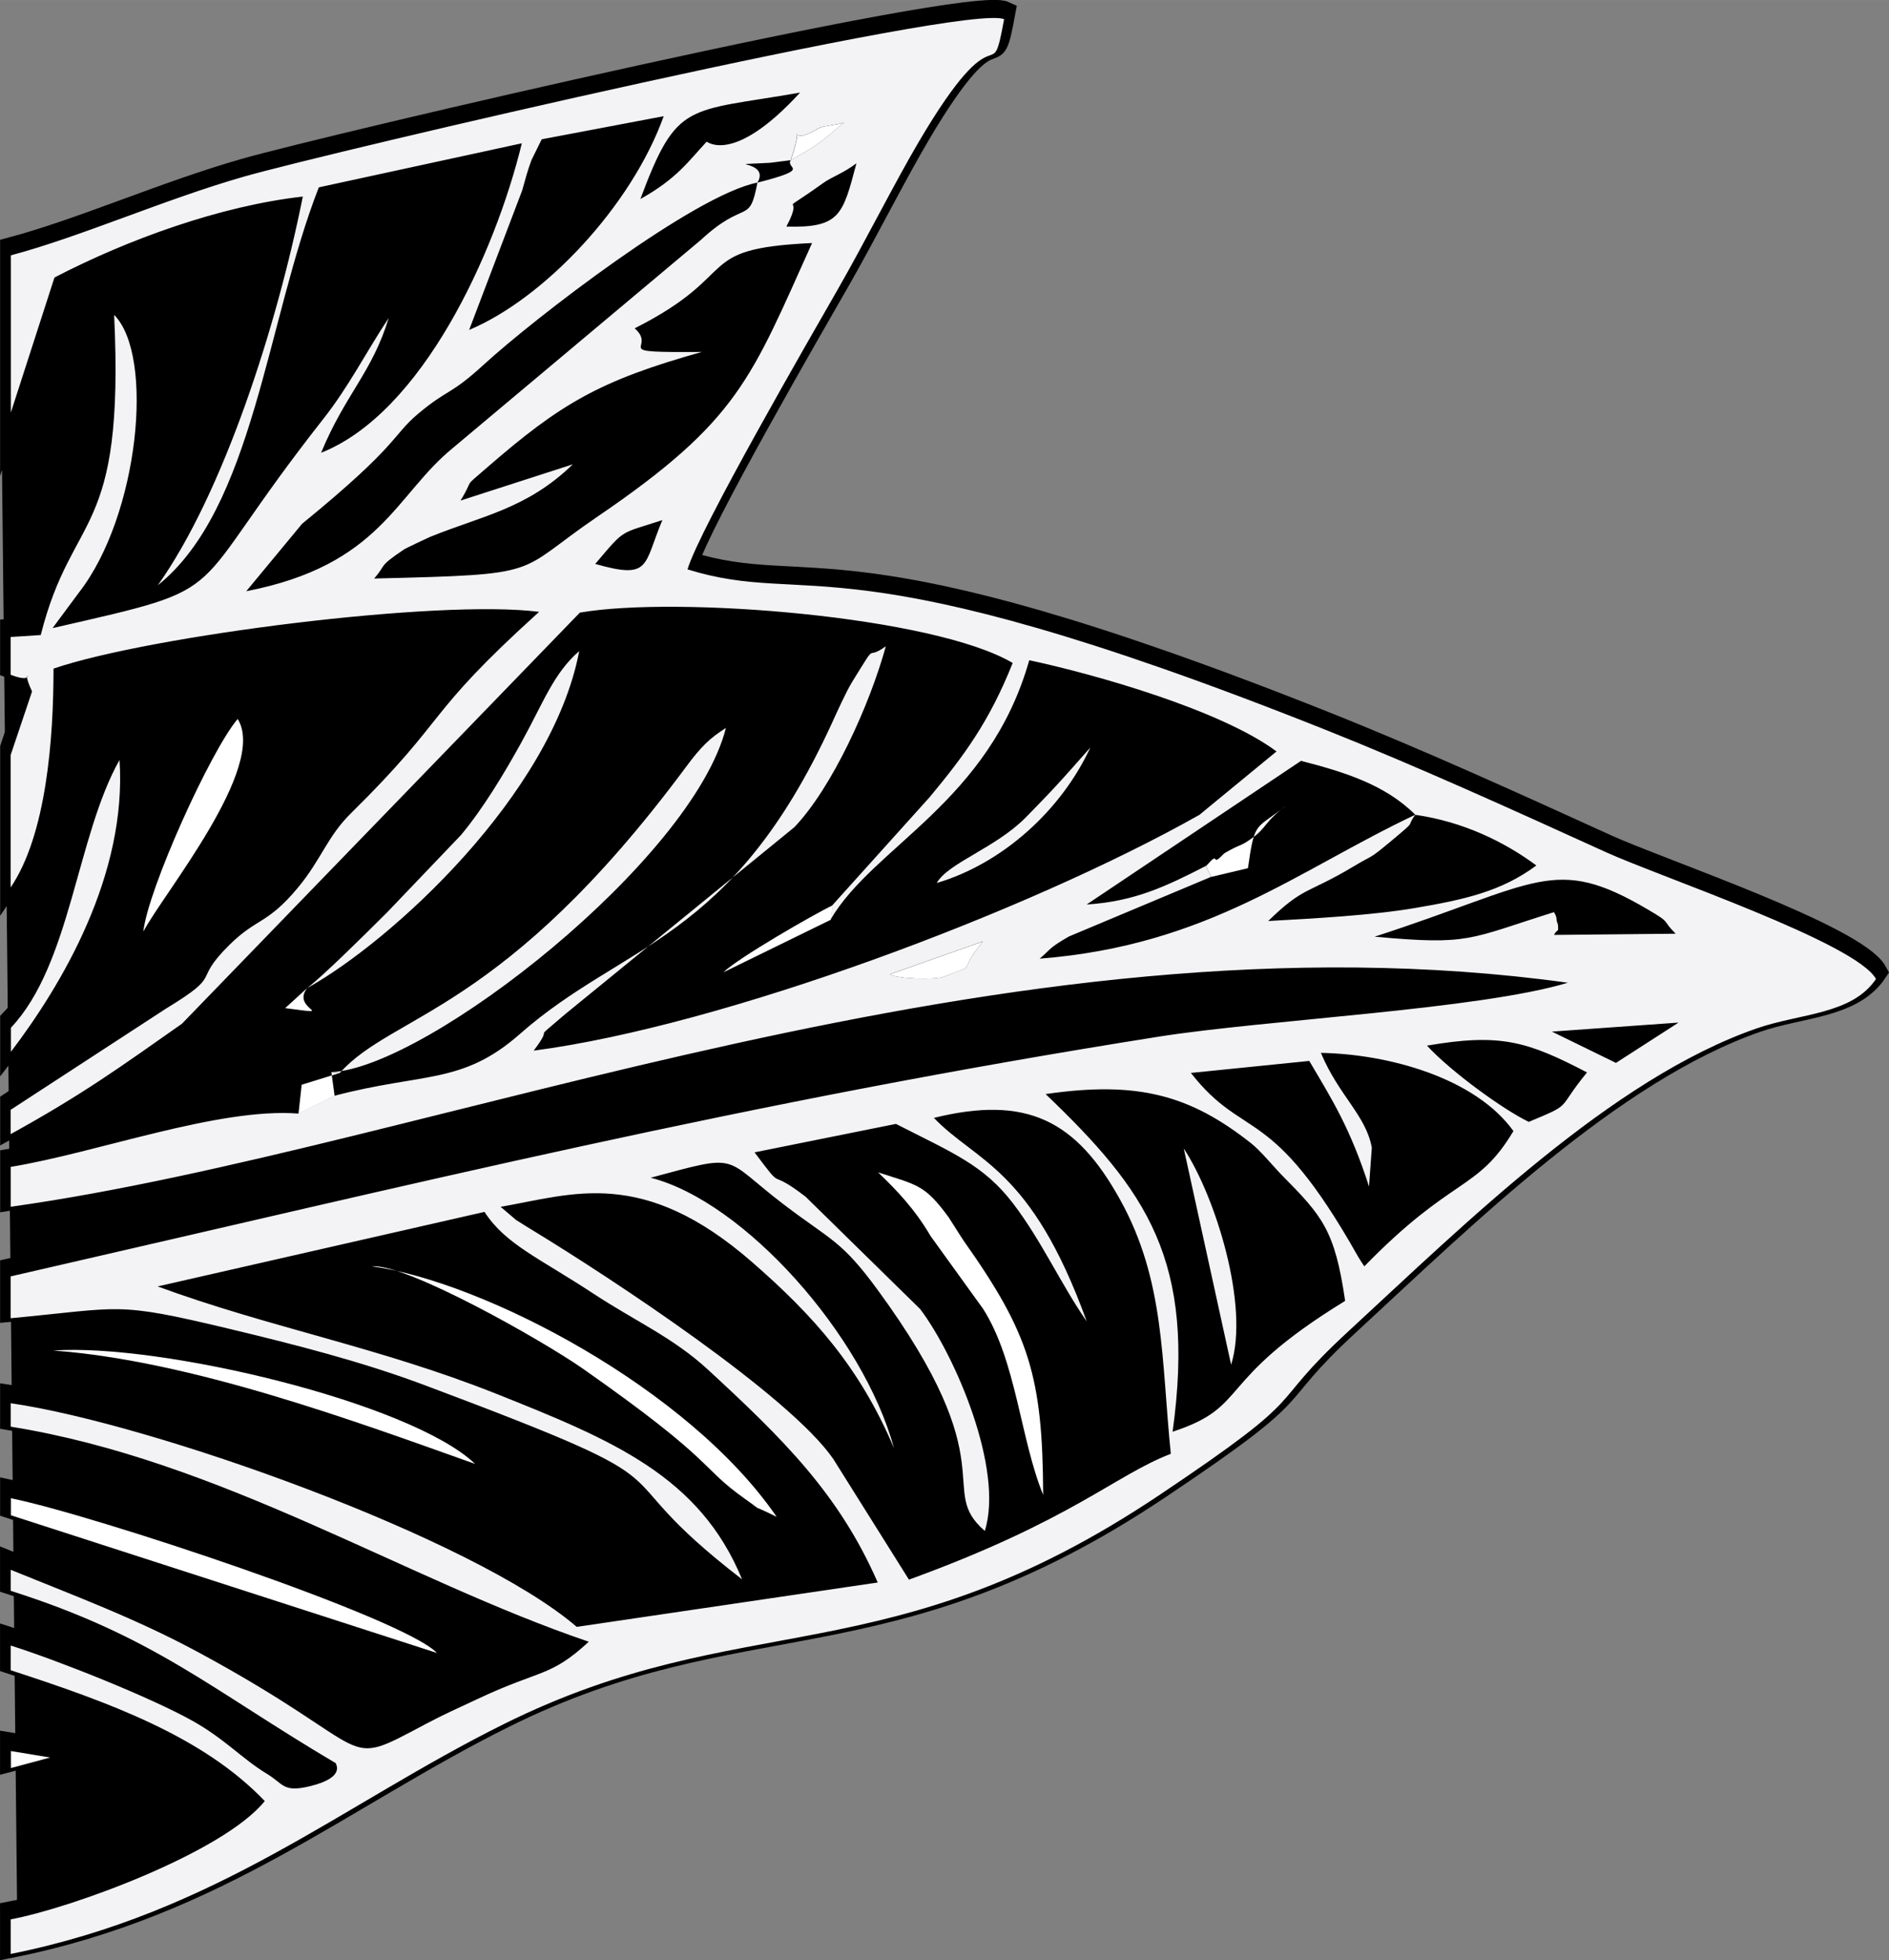 <?xml version="1.0" encoding="UTF-8"?>
<!DOCTYPE svg PUBLIC "-//W3C//DTD SVG 1.1//EN" "http://www.w3.org/Graphics/SVG/1.1/DTD/svg11.dtd">
<!-- Creator: CorelDRAW 2020 (64-Bit) -->
<svg xmlns="http://www.w3.org/2000/svg" xml:space="preserve" width="17.267mm" height="17.919mm" version="1.1" style="shape-rendering:geometricPrecision; text-rendering:geometricPrecision; image-rendering:optimizeQuality; fill-rule:evenodd; clip-rule:evenodd"
viewBox="0 0 297.56 308.79"
 xmlns:xlink="http://www.w3.org/1999/xlink"
 xmlns:xodm="http://www.corel.com/coreldraw/odm/2003">
 <rect x="0" y="0" width="297.56" height="308.79" fill="#808080" stroke="none"/>
 <defs>
  <style type="text/css">
   <![CDATA[
    .str0 {stroke:black;stroke-width:3.45;stroke-miterlimit:22.926}
    .fil0 {fill:black}
    .fil2 {fill:#F3F3F5}
    .fil1 {fill:white}
   ]]>
  </style>
 </defs>
 <g id="Contenido_x0020_de_x0020_PowerClip">
  <g id="_2127892333568">
   <path class="fil0 str0" d="M108.34 88.57c19.65,6.08 23.8,-5.27 100.28,25.19 14.79,5.89 29.8,12.72 44.4,19.37 8.54,3.89 39.4,14.25 42.53,19.97 -3.77,5.62 -11.93,5.4 -18.81,7.79 -22.81,7.93 -46.02,30.85 -64.21,47.63 -13.95,12.86 -4.63,8.97 -29.85,25.86 -43.01,28.81 -65.52,17.34 -103.26,36.08 -25.38,12.61 -45.11,29.7 -77.69,36.22l0 -5.45c0.8,-0.15 1.7,-0.34 2.69,-0.59l-0.25 -23.96 -2.44 0.65 0 -2.68 2.42 0.4 -0.13 -12.32c-0.76,-0.25 -1.53,-0.5 -2.29,-0.75l0 -3.89c0.69,0.22 1.45,0.47 2.25,0.74l-0.09 -8.66c-0.7,-0.23 -1.43,-0.47 -2.16,-0.7l0 -3.31c0.71,0.29 1.42,0.58 2.13,0.86l-0.09 -8.85 -2.03 -0.66 0 -2.68c0.59,0.12 1.26,0.27 2,0.44l-0.12 -11.35c-0.63,-0.11 -1.25,-0.22 -1.88,-0.32l0 -3.69c0.59,0.09 1.21,0.18 1.84,0.29l-0.14 -13.86c-0.55,0.05 -1.11,0.11 -1.7,0.16l0 -6.59c0.54,-0.12 1.09,-0.25 1.63,-0.37l-0.11 -10.82c-0.5,0.07 -1.01,0.14 -1.51,0.22l0 -6.28c0.48,-0.08 0.96,-0.16 1.45,-0.25l-0.06 -5.67c-0.45,0.25 -0.92,0.51 -1.39,0.77l0 -3.83 1.35 -0.88 -0.11 -9.95c-0.42,0.57 -0.83,1.13 -1.24,1.66l0 -3.79c0.42,-0.44 0.82,-0.9 1.2,-1.39l-0.23 -22.26c-0.31,0.55 -0.63,1.08 -0.97,1.58l0 -20.86 0.74 -2.21 -0.11 -10.19c-0.19,-0.06 -0.4,-0.14 -0.64,-0.23l0 -5.96 0.57 -0.04 -0.38 -35.93 -0.19 0.6 -0 -19.08 0 -0.04 0 -5.61c11.07,-2.95 24.27,-8.84 36.75,-12.4 13.13,-3.76 114.1,-27.39 119.74,-24.79 -2.16,11.78 -0.54,-2.59 -13.45,19.34 -3.92,6.65 -8.39,15.61 -12.71,23.14 -4.29,7.48 -21.87,37.87 -23.71,44.18z"/>
   <g>
    <path class="fil1" d="M140.13 153.49c1.62,0.78 7.29,0.85 8.53,0.37 5.91,-2.31 1.75,-0.11 6.16,-5.56l-14.69 5.19z"/>
    <path class="fil1" d="M189.95 136.42l0.85 1.71 5.78 -1.37c1.09,-7.78 1.18,-5.93 6.26,-10.06 -3.96,2.98 -3.11,3.57 -5.76,5.43 -1.9,1.34 -1.55,0.72 -4.15,2.24 -0.35,0.21 -1.22,1.41 -1.48,0.97 -0.27,-0.45 -1.01,0.69 -1.49,1.07z"/>
    <path class="fil1" d="M124.56 25.24c4.48,-2.52 5.12,-3.13 8.39,-5.94 -0.67,0.3 -3.42,0.55 -3.94,0.87 -6.08,3.69 -1.74,-2.97 -4.44,5.06z"/>
    <polygon class="fil1" points="1.72,278.51 7.89,276.85 1.72,275.83 "/>
    <path class="fil1" d="M48.39 155.64l-3.47 3.16c8.73,1.15 0.79,0.25 3.47,-3.16z"/>
    <path class="fil1" d="M1.72 236.01l0 2.68 67.11 21.69c-5.36,-5.6 -54.57,-21.86 -67.11,-24.37z"/>
    <path class="fil1" d="M164.32 235.49c-0.07,-18.74 -2.22,-25.46 -12.49,-40 -0.39,-0.56 -2.24,-3.51 -2.39,-3.73 -3.77,-5.14 -4.86,-5.06 -11.11,-7.08 2.98,2.87 5.78,5.79 8.28,10.06l8.24 11.42c5.26,8.25 5.88,20.6 9.48,29.33z"/>
    <path class="fil1" d="M58.56 199.48c5.35,-0.53 26.94,11.69 33.3,16.15 21.26,14.91 18.23,15.35 25.52,20.5 3.47,2.45 0.06,0.37 4.96,2.81 -13.88,-20.29 -46.25,-37.07 -63.78,-39.47z"/>
    <path class="fil1" d="M8.37 212.74c21.73,1.57 47.77,11.21 66.47,17.86 -10.09,-9.66 -49.6,-19.05 -66.47,-17.86z"/>
    <path class="fil1" d="M22.58 146.75c3.01,-5.81 19.61,-25.88 14.86,-33.5 -4.25,4.99 -14.14,26.82 -14.86,33.5z"/>
    <path class="fil1" d="M130.87 144.88l0.32 -2.29c-2.98,1.42 -14.92,8.3 -17.24,10.57l16.92 -8.28z"/>
    <polygon class="fil1" points="47.02,175.44 52.71,172.63 52.2,168.89 53.52,169.01 47.52,170.87 "/>
    <path class="fil2" d="M147.12 176.09c14.65,-3.61 22.41,0.41 29.32,12.88 7.08,12.76 6.48,25.21 7.99,40.04 -8.81,3.38 -15.58,10.48 -41.25,19.82l-11.91 -18.99c-6.84,-9.99 -35.01,-28.52 -47.38,-36.05 -0.52,-0.32 -2.15,-1.31 -2.6,-1.62l-2.43 -2.07c11.31,-1.95 22.33,-6.37 39.65,8.74 9.61,8.38 16.93,16.54 22.31,29.27 -4.87,-17.88 -23.65,-38.85 -38.32,-42.59 14.44,-3.89 11.08,-3.31 21.01,4.25 7.43,5.65 9.01,5.6 14.7,13.36 20.54,28.03 9.15,31.3 16.92,38.03 3.06,-9.75 -4.74,-27.78 -10.19,-34.96l-18.03 -17.68c-6.38,-4.93 -3.01,-0.27 -8.05,-7l22.27 -4.48c8.96,4.58 13.81,6.46 18.46,12.54 4.48,5.86 7.59,12.83 11.59,18.56 -8.78,-24.28 -17.41,-25.07 -24.08,-32.06zm37.59 49.45c3.73,-27.06 -4.13,-37.99 -20,-53.2 14.52,-2.11 22.74,0.16 32.34,7.73 1.57,1.24 3.69,3.85 4.9,5.07 6.32,6.4 8.31,8.58 9.94,19.78 -20.82,12.76 -14.82,16.57 -27.18,20.61zm31.38 -44.76c-0.92,-5.1 -5.21,-8.2 -8.02,-14.93 10.56,0.19 24.27,3.89 30.33,12.32 -5.72,9.57 -9.56,7 -23.49,21.31 -0.34,-0.52 -0.78,-1.17 -1.01,-1.58 -13.76,-24.42 -17.78,-18 -26.31,-28.89l18.65 -1.89c3.53,5.99 6.42,10.49 9.41,19.78l0.44 -6.11zm24.73 -4.06c-4.01,-1.92 -12.25,-7.9 -16.04,-12.01 11.63,-2 15.85,-0.65 25.21,4.22 -4.97,6.06 -2.01,4.79 -9.17,7.79zm23.59 -15.64l-9.86 6.35 -10.09 -4.93 19.96 -1.42zm-109.59 -12.79c-4.41,5.45 -0.26,3.25 -6.16,5.56 -1.24,0.48 -6.91,0.41 -8.53,-0.37l14.69 -5.19zm61.74 -0.75c25.89,-8.4 28.2,-13.01 43.09,-4.23 3.78,2.23 1.94,1.4 4.3,3.77l-19.15 0.19c0.27,-0.61 0.62,-0.65 0.64,-0.83 0.01,-0.07 -0.02,-0.67 -0.02,-0.74 0,-0.09 -0.23,-0.55 -0.24,-0.94 -0.01,-0.47 -0.23,-0.74 -0.39,-1.08 -13.54,4.25 -13.18,5.24 -28.24,3.87zm6.38 -19.19c7.48,1.07 14.02,4.23 19.07,7.98 -5.53,4.12 -11.47,5.4 -19.04,6.69 -6.89,1.18 -16.11,1.66 -23.2,2.06 5.67,-5.52 6.12,-4.21 13.41,-8.58 3.33,-2 2.25,-0.93 5.98,-4.04 4.39,-3.66 2.14,-1.9 3.78,-4.11zm-32.15 9.77l-0.85 -1.71c-6.26,3.21 -11.21,5.59 -18.77,6.07l33.77 -22.63c6.91,1.78 13.27,3.77 18,8.49 -18.55,8.75 -32.57,20.58 -59.17,22.67 1.89,-1.61 1.34,-1.6 4.6,-3.49l22.41 -9.4zm-97.03 -49.29c4.84,-5.68 3.68,-4.63 10.58,-6.91 -3.02,7.13 -1.75,9.42 -10.58,6.91zm6.23 -37.12c17.24,-8.71 8.91,-12.54 27.93,-13.43 -9.65,21.41 -11.53,27.92 -33.79,43.09 -13.31,9.06 -7.77,9.1 -35.2,9.76 2.03,-2.3 0.5,-1.75 4.77,-4.62 0.19,-0.13 3.6,-1.75 3.98,-1.91 8.17,-3.34 15.28,-4.4 22.55,-11.46l-17.69 5.71c2.35,-3.84 0.14,-1.69 4.14,-5.17 11.68,-10.14 17.77,-13.72 33.86,-18.24 -15.14,0.1 -6.83,-0.41 -10.56,-3.72zm19.32 -22.94c-1.29,6.82 -1.81,2.45 -8.94,9.05l-39.04 32.75c-9.09,7.4 -11.34,18.44 -32.54,22.56l8.8 -10.63c15.5,-12.65 14.04,-13.78 18.34,-17.38 4.68,-3.92 4.9,-2.76 10.29,-7.7 7.78,-7.13 33.11,-26.71 43.09,-28.66zm4.56 6.92c3.25,-6.07 -2.48,-0.94 5.8,-6.86 1.39,-0.99 3.11,-1.51 5.24,-3.11 -2.15,8.04 -2.51,10.21 -11.04,9.97zm-4.56 -6.92c2.2,-3.68 -6.57,-2.65 2.01,-3.13l3.23 -0.41c-0.86,1.4 3.5,1.3 -5.24,3.54zm-14.76 -10.48c-5.08,14.17 -18.81,28.71 -30.65,33.68l8.36 -21.99c0.51,-1.79 0.79,-2.98 1.46,-4.77l1.61 -3.27 19.22 -3.64zm20 6.94c2.7,-8.03 -1.64,-1.37 4.44,-5.06 0.52,-0.32 3.27,-0.57 3.94,-0.87 -3.26,2.81 -3.91,3.42 -8.39,5.94zm-23.68 6.13c5.81,-15.59 7.28,-13.64 25.16,-16.78 -10.47,11.43 -14.63,7.7 -14.72,7.74 -2.87,3.08 -4.68,5.82 -10.44,9.03zm-99.16 8.9l0 24.72 6.87 -21.27c11.66,-6.05 26.18,-11.29 39.12,-12.75 -4.06,20.33 -12.51,46.7 -22.84,61.23 15.06,-12.07 17.13,-41.63 25.36,-62.68l31.98 -6.94c-4.23,17.42 -15.74,42.47 -31.62,48.75 3.84,-9.28 8.01,-12.59 10.65,-21.23 -3.53,5.31 -6.26,10.77 -10.28,15.87 -22.76,28.91 -12.81,26.14 -42.67,32.98l4.19 -5.65c9.36,-12.05 11.94,-37.2 5.51,-43.69 1.68,35.43 -6.57,30.65 -11.56,50.43l-4.74 0.31 0 5.95c4.79,1.85 1.16,-2.11 3.37,2.63l-3.37 10.01 0 20.86c5.62,-8.31 6.75,-23.35 6.75,-34.47 15.16,-5.18 60.73,-10.99 76.49,-8.94 -18.4,16.64 -13.95,16.27 -29.64,31.73 -3.71,3.65 -4.68,7.29 -8.33,11.69 -4.84,5.84 -6.45,4.73 -10.82,9.05 -6.1,6.03 -0.64,4.34 -10,10.04l-24.45 15.93 0 3.83c11.35,-6.26 17.33,-10.61 26.98,-17.39l62.68 -64.76c15.32,-2.66 55.76,0.58 68.18,7.93 -3.65,9.2 -7.69,14.66 -13.08,21.14l-15.29 16.99 -0.32 2.29c6.78,-11.57 24.96,-18.46 31.3,-40.85 10.4,2.22 30.21,7.85 38.95,14.37l-12.15 9.99c-26.97,15.22 -75.03,33.23 -104.86,37.14 3.58,-4.75 -0.95,-0.7 5.01,-5.79l36.06 -29.42c5.97,-6.27 11.85,-19.23 14.4,-28.49 -3.51,2.52 -1,-1.34 -5.28,5.57 -0.95,1.53 -2.49,4.95 -3.25,6.62 -15.85,34.5 -32.62,34.34 -49.12,48.89 -9.09,8.01 -15.24,6.04 -29.21,9.73l-5.69 2.8c-12.63,-0.96 -31.75,6.18 -45.3,8.4l0 6.28c66.56,-9.31 156.53,-47.58 245.28,-35.29 -13.97,4.22 -47.55,5.83 -64.4,8.49 -65.33,10.33 -116.79,23.09 -180.89,37.77l0 6.59c17.66,-1.65 16.3,-2.67 34.23,1.62 10.83,2.59 21.16,5.24 31.08,8.96 46.16,17.33 25.24,11.52 49.9,30.55 -6.67,-16.25 -20.41,-21.94 -38.8,-29.26 -18.49,-7.35 -35.69,-10.41 -53.26,-16.88l51.49 -11.74c3.31,5.12 8.65,7.28 17.13,12.86 6.67,4.39 12.57,6.92 18.08,12 11.78,10.87 20.64,19.56 26.73,33.52l-47.41 6.99c-16.36,-14.07 -67.05,-32.04 -89.16,-35.23l0 3.69c33.15,5.33 62.09,24.05 91.06,33.88 -6.15,5.66 -7.46,4.27 -17.61,9.06 -2.97,1.4 -5.08,2.31 -8.06,3.89 -13.91,7.39 -6.92,4.34 -35.78,-11.26 -9.92,-5.36 -19.48,-8.89 -29.61,-13.02l0 3.31c22.68,7.21 31.48,15.5 51.2,27.15 -0.06,0.08 1.67,2.23 -4.03,3.62 -4.31,1.05 -4.17,-0.35 -6.78,-1.92 -3.94,-2.38 -6.59,-5.46 -11.69,-8.33 -6.66,-3.74 -21.21,-9.53 -28.7,-11.9l0 3.89c15.46,5.04 30.28,10.41 40.02,20.61 -6.57,8.13 -30.58,16.89 -40.02,18.63l0 5.45c32.59,-6.53 52.31,-23.62 77.7,-36.22 37.74,-18.74 60.25,-7.28 103.26,-36.08 25.21,-16.89 15.9,-13.01 29.84,-25.86 18.2,-16.78 41.4,-39.7 64.21,-47.63 6.88,-2.39 15.04,-2.17 18.81,-7.79 -3.13,-5.71 -33.98,-16.08 -42.53,-19.97 -14.6,-6.64 -29.62,-13.48 -44.4,-19.37 -76.48,-30.46 -80.62,-19.1 -100.28,-25.18 1.85,-6.31 19.43,-36.7 23.71,-44.18 4.31,-7.52 8.79,-16.48 12.7,-23.14 12.91,-21.93 11.29,-7.56 13.46,-19.34 -5.64,-2.61 -106.61,21.03 -119.74,24.79 -12.48,3.57 -25.68,9.46 -36.75,12.41z"/>
    <path class="fil2" d="M53.52 169.01l-1.32 -0.12c15.17,-0.74 56.89,-33.43 62.15,-54.23 -2.55,1.64 -3.85,2.85 -6.38,6.27 -28.74,38.72 -46.04,38.66 -54.44,48.08z"/>
    <path class="fil2" d="M48.39 155.64c13.25,-7.36 38.55,-30.44 42.85,-53.08 -4.06,3.51 -5.65,8.14 -9.13,14.42 -2.73,4.93 -5.98,10.33 -9.48,14.54l-11.7 12.25c-4.23,4.21 -9.87,9.78 -12.53,11.87z"/>
    <path class="fil2" d="M1.72 161.89l0 3.79c7.96,-10.47 18.31,-27.8 17.11,-45.97 -6.79,12.04 -7.66,32.18 -17.11,42.18z"/>
    <path class="fil2" d="M186.47 180.92l7.46 34.06c2.92,-9.35 -2.52,-26.59 -7.46,-34.06z"/>
    <path class="fil2" d="M147.56 139.09c10.42,-3.09 19.65,-11.51 24.19,-21.34 -3.73,4.21 -5.03,5.79 -10.18,11.02 -4.71,4.79 -12.23,7.16 -14.01,10.32z"/>
   </g>
  </g>
 </g>
</svg>
